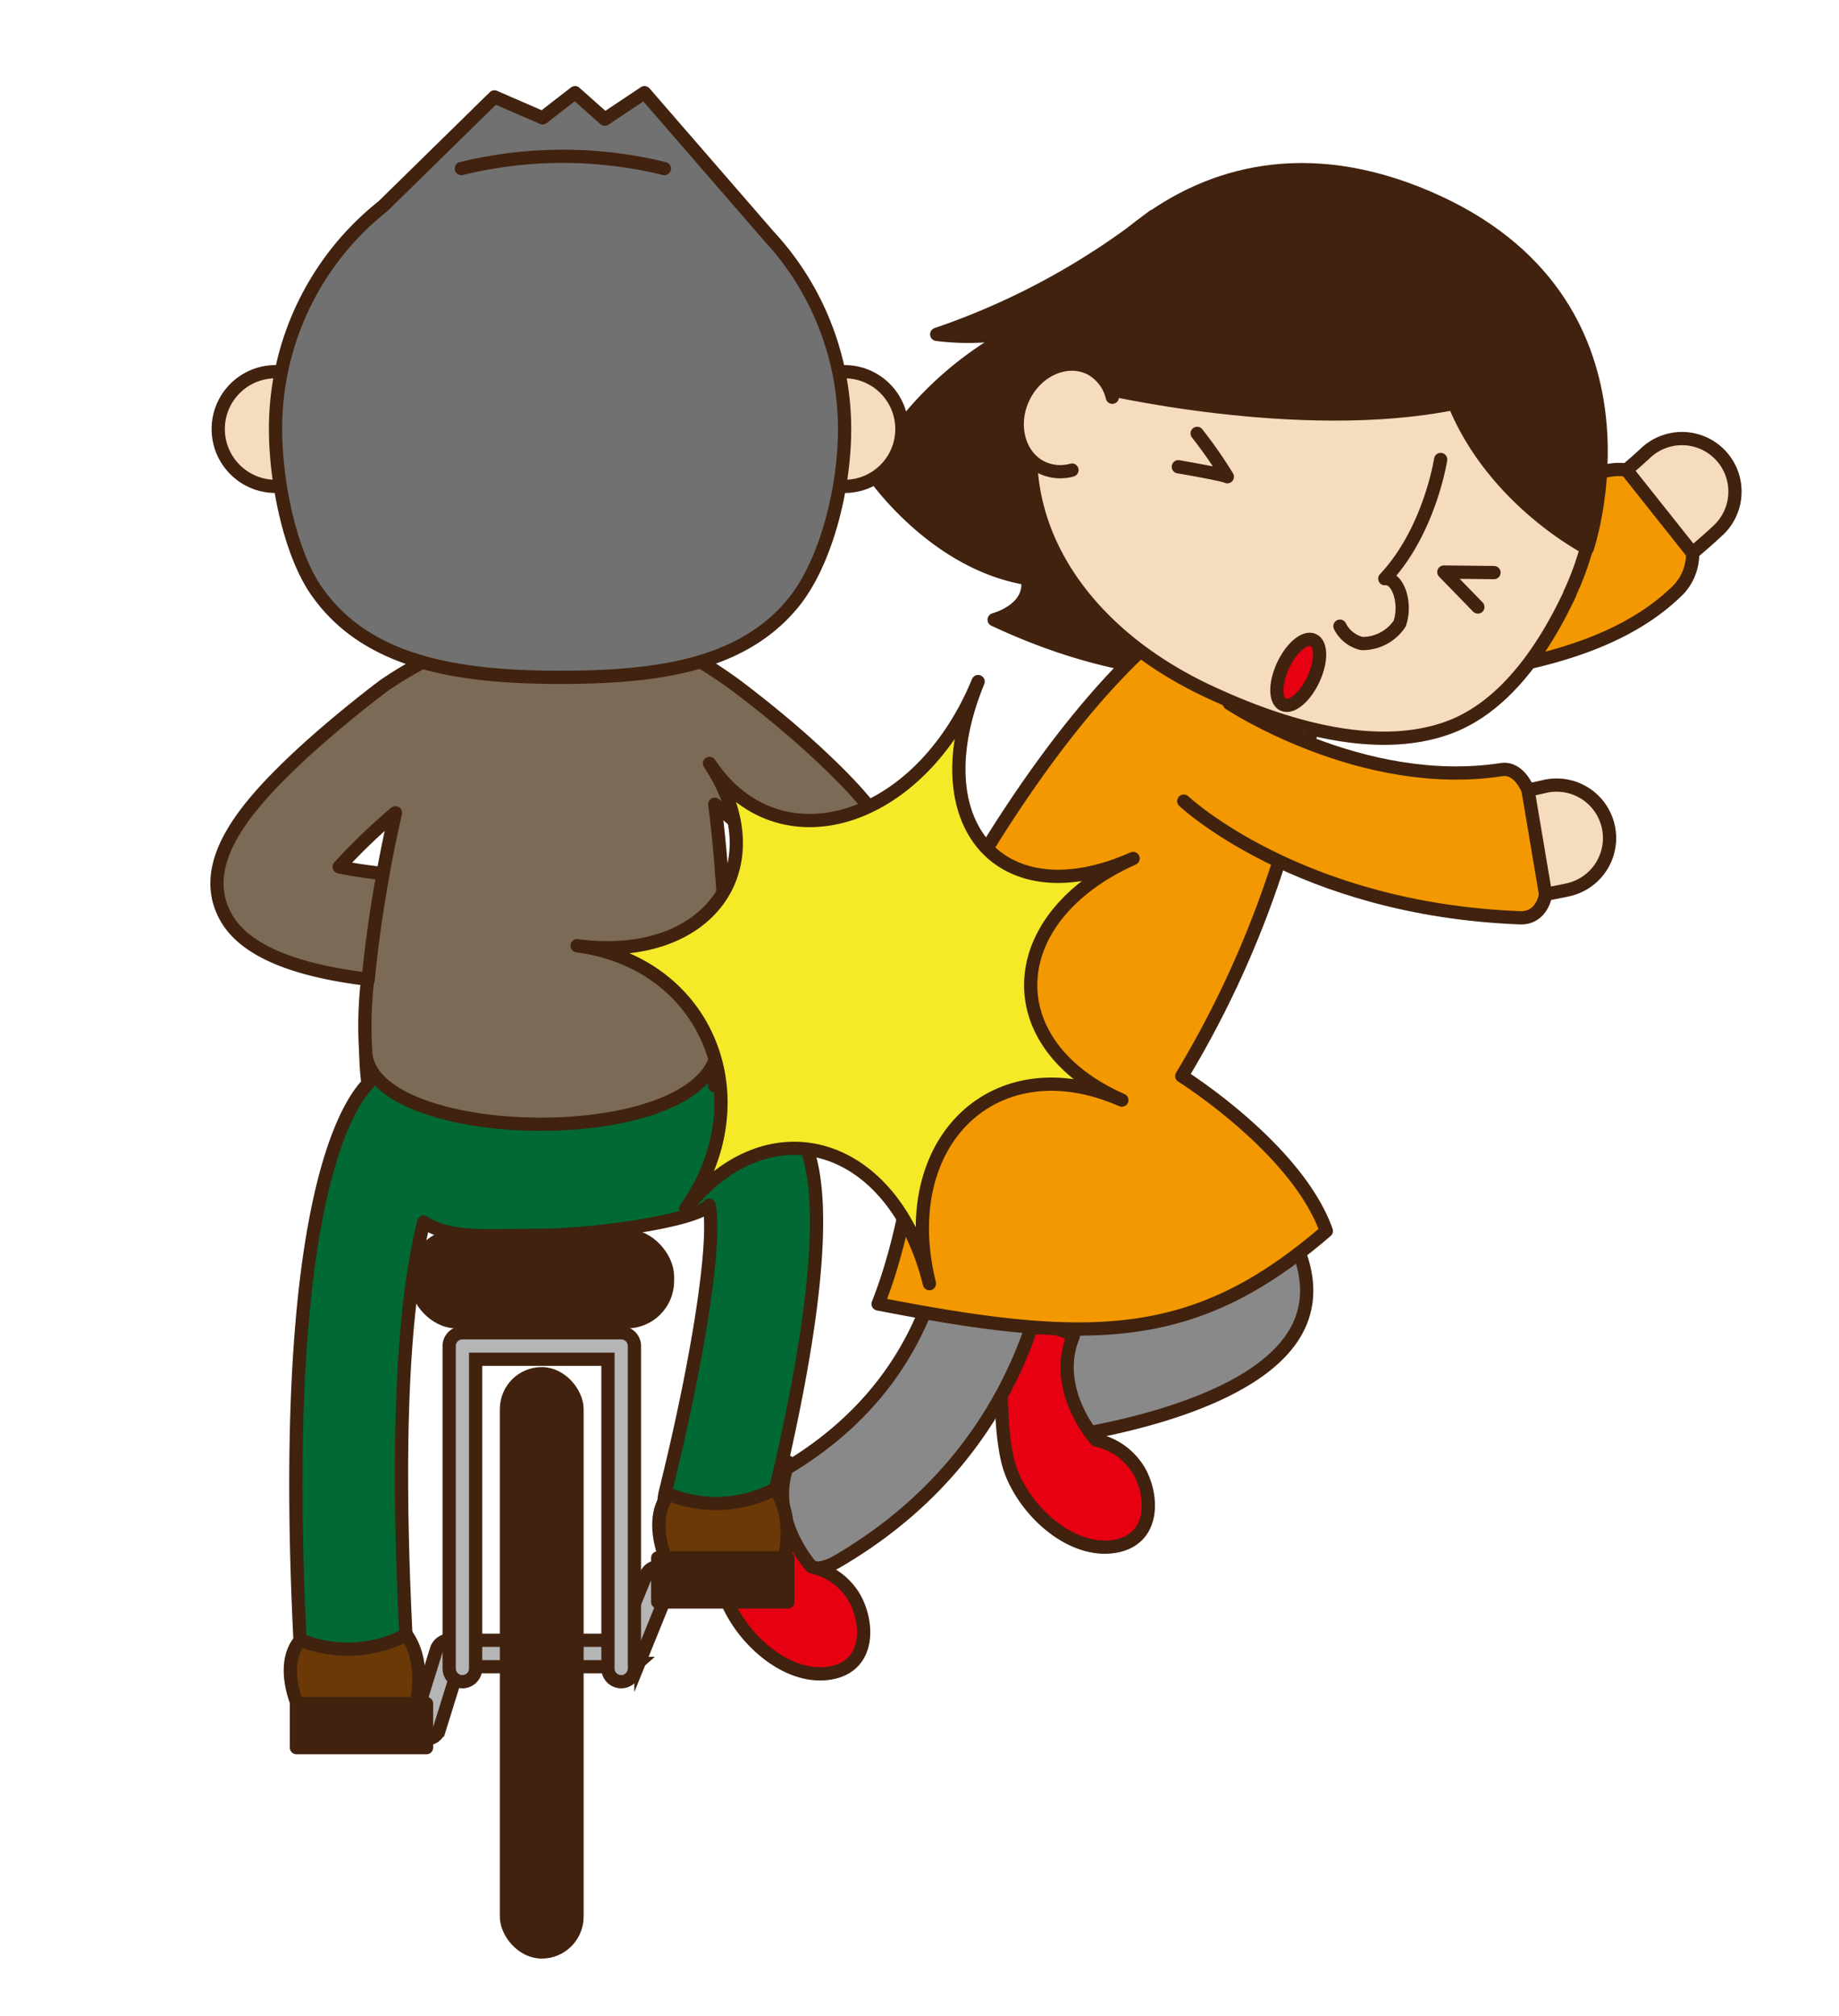 <svg id="レイヤー_1" data-name="レイヤー 1" xmlns="http://www.w3.org/2000/svg" viewBox="0 0 138.96 152.26"><defs><style>.cls-1{fill:#40220f;}.cls-1,.cls-10,.cls-11,.cls-2,.cls-3,.cls-4,.cls-5,.cls-6,.cls-7,.cls-8,.cls-9{stroke:#40220f;}.cls-1,.cls-10,.cls-11,.cls-2,.cls-3,.cls-4,.cls-5,.cls-6,.cls-8,.cls-9{stroke-linecap:round;stroke-linejoin:round;}.cls-2{fill:#898989;}.cls-3{fill:#e60012;}.cls-4{fill:#f5dcbe;}.cls-5{fill:#f39800;}.cls-6{fill:none;}.cls-7{fill:#b5b5b6;stroke-miterlimit:10;}.cls-8{fill:#006934;}.cls-9{fill:#6a3906;}.cls-10{fill:#7a6a56;}.cls-11{fill:#727171;}.cls-12{fill:#f5e928;}</style></defs><title>とっさの反応が出来ない</title><path class="cls-1" d="M87.16,16.33a55,55,0,0,1-16.38,8.92,18.86,18.86,0,0,0,6-.2A26.43,26.43,0,0,0,65.88,35.69s4.58,6.83,11.76,8c.41,2.35-2.52,3.11-2.52,3.11,26.77,12.54,41.42-8.45,41.42-8.45Z"/><path class="cls-2" d="M77.76,108.25a4,4,0,0,1,1.1-7.58c4.75-.72,10-2.39,11.67-3.65-1-1.91-5-5.84-9-8.82a4,4,0,0,1,4.73-6.45c7,5.09,14.68,12.41,11.89,18.37-2.6,5.57-13.51,7.77-18.08,8.46A4,4,0,0,1,77.76,108.25Z"/><path class="cls-3" d="M81.11,100.88c-1.7,4.08,1.72,7.87,1.72,7.87a4.94,4.94,0,0,1,2.93,1.87c1.31,1.65,1.87,5.66-1.62,6.17s-7.22-3.17-8-6.5-.38-8.75-.38-8.75A4.32,4.32,0,0,1,81.11,100.88Z"/><path class="cls-2" d="M59.52,118.1a4,4,0,0,1-.31-7.07c15.41-9,12.37-25.24,12.23-25.93a4,4,0,0,1,7.84-1.62c1.61,7.75.33,24.93-16.05,34.46A4,4,0,0,1,59.52,118.1Z"/><path class="cls-4" d="M97.2,56c4.08,2.33,11.39,5.35,19.48,3.4a4,4,0,0,1,1.88,7.78,33.85,33.85,0,0,1-22.35-2.67"/><path class="cls-4" d="M103.28,50.63A4,4,0,0,1,105,43c.45,0,10-.09,19.36-8.8a4,4,0,1,1,5.47,5.85C118,51.08,105.45,51,104.92,51A3.91,3.91,0,0,1,103.28,50.63Z"/><path class="cls-5" d="M70,72.21s-2.53,5.4-.31,9.72c-.42,5.18-1.34,11.51-3.34,16.54,16.23,3.17,24,3,33.87-5.51C98,86.71,89.3,81.26,89.3,81.26A75.88,75.88,0,0,0,99.62,51.58c14.86-.15,22.86-2.71,27.23-7.07a3.93,3.93,0,0,0,1.05-2.73l-5-6.29a4.38,4.38,0,0,0-3.13.8c-10.43,6.94-14,4.86-23.49,6.84C82.86,45.92,70,72.21,70,72.21"/><path class="cls-5" d="M92.89,53.12s10,6.63,20.57,5c1.34-.21,2,1.54,2,1.54l1.33,7.89s-.24,1.82-1.94,1.76c-16.75-.65-25.4-8.81-25.4-8.81"/><path class="cls-4" d="M118.64,44.81c-2.19,4.68-5.21,8.71-9.25,10.16-5.23,1.88-11.91.12-18-2.72-10.75-5-16.75-14.93-11.71-25.69a21.5,21.5,0,0,1,38.94,18.25Z"/><path class="cls-6" d="M108.86,34.7s-.83,5.41-4.22,9c1-.13,1.66,1.89,1.12,3.4a3.38,3.38,0,0,1-2.85,1.5,2.48,2.48,0,0,1-1.66-1.31"/><path class="cls-3" d="M59.6,110.45c-1.7,4.08,1.72,7.87,1.72,7.87a4.94,4.94,0,0,1,2.93,1.87c1.3,1.65,1.87,5.66-1.62,6.17s-7.23-3.18-8.05-6.51-.38-8.74-.38-8.74A4.31,4.31,0,0,1,59.6,110.45Z"/><ellipse class="cls-3" cx="98.1" cy="50.78" rx="2.69" ry="1.26" transform="translate(10.5 118.07) rotate(-64.9)"/><path class="cls-1" d="M83,29.21s15.14,3.62,26.88,1.25c3,7.36,10.06,10.95,10.06,10.95s6.11-18-11.17-26.1c-18.66-8.68-29.8,7.47-31.41,14.74C80.06,31.34,83,29.21,83,29.21Z"/><path class="cls-4" d="M81,35.5a3.24,3.24,0,0,1-2.23-.17c-1.77-.83-2.43-3.2-1.45-5.28s3.21-3.09,5-2.26A3.31,3.31,0,0,1,84.05,30"/><path class="cls-4" d="M90.46,32.73A34.86,34.86,0,0,1,92.74,36c-.3-.17-3.7-.75-3.7-.75"/><polyline class="cls-4" points="112.89 43.24 109.1 43.2 111.67 45.84"/><path class="cls-7" d="M32.23,131.32a1,1,0,0,1-.3,0,1,1,0,0,1-.66-1.25l1.71-5.5a1,1,0,0,1,1-.7H46.8l2-4.88a1,1,0,1,1,1.85.75l-2.22,5.48a1.1,1.1,0,0,1-.15.26l-.12.14a1,1,0,0,1-.66.25H34.67l-1.49,4.79A1,1,0,0,1,32.23,131.32Z"/><rect class="cls-1" x="38.27" y="103.74" width="5.33" height="43.67" rx="2.67"/><path class="cls-7" d="M46.94,127a1,1,0,0,1-1-1V102.65h-10V126a1,1,0,1,1-2,0V101.65a1,1,0,0,1,1-1h12a1,1,0,0,1,1,1V126A1,1,0,0,1,46.94,127Z"/><rect class="cls-1" x="22.4" y="128.65" width="9.83" height="3.33"/><rect class="cls-1" x="49.7" y="117.65" width="9.83" height="3.33"/><path class="cls-8" d="M59.39,84.36A8.41,8.41,0,0,0,54,82a18.43,18.43,0,0,0,.16-2.35c0-6.83-26.89-10-26.51,0,0,.78.08,1.5.15,2.2-1.65,1.69-6.75,9.61-5.13,42a4,4,0,0,0,4,3.8h.21a4,4,0,0,0,3.79-4.2c-.89-17.91.18-26.45,1.35-31.16,2,1.35,5.07,1,8.89,1,3.43,0,11.49-1,12.68-2.27.55,2.91-.89,11.89-3.31,21.64a4,4,0,0,0,2.92,4.84,4.09,4.09,0,0,0,1,.12,4,4,0,0,0,3.88-3C64.44,89,60.77,85.62,59.39,84.36Z"/><path class="cls-9" d="M22.71,123.85a9.57,9.57,0,0,0,8-.4c1.53,2.12.74,5.2.74,5.2h-9S21.14,125.63,22.71,123.85Z"/><path class="cls-9" d="M50.55,112.85a9.57,9.57,0,0,0,8-.4c1.52,2.12.73,5.2.73,5.2h-9S49,114.63,50.55,112.85Z"/><path class="cls-10" d="M54.76,74.15c7-.51,11.24-2.15,12.77-4.89C69.79,65.19,66,60.83,62,57.09c-3-2.82-6.23-5.21-6.36-5.31-1.78-1.32-4-2.6-4-2.6h0c-1.86-6-4.62-10.37-8.52-10.37s-7,4.41-9.51,10.37h0A30.74,30.74,0,0,0,29,51.78c-.13.1-3.33,2.49-6.37,5.31-4,3.74-7.82,8.1-5.56,12.17,1.37,2.46,5,4,10.71,4.69a30.11,30.11,0,0,0-.13,5.7c.84,6.75,24.68,7.25,26.51,0a28.7,28.7,0,0,0,.56-5.5M25.63,65.46a46.65,46.65,0,0,1,4.25-4.08c-.35,1.55-.67,3.1-.94,4.59C27.69,65.83,26.54,65.66,25.63,65.46Zm28.91.63c-.12-1.74-.3-3.54-.53-5.35a50.69,50.69,0,0,1,5,4.73A39.69,39.69,0,0,1,54.54,66.09Z"/><path class="cls-6" d="M54.76,74.21c.06-2.35,0-5.15-.21-8.12"/><path class="cls-6" d="M28.94,66c-.53,2.92-.9,5.66-1.12,8"/><circle class="cls-4" cx="20.82" cy="32.4" r="4.33"/><circle class="cls-4" cx="63.82" cy="32.4" r="4.33"/><path class="cls-11" d="M58.09,17.82h0L48.7,7l-3,2L43.45,7,41,8.9,37.36,7.32l-8.42,8.25h0A21.44,21.44,0,0,0,20.82,32.4c0,4.08,1.13,9.43,3.11,12.25,3.77,5.39,10.6,6.5,18.39,6.5,7.32,0,13.78-.88,17.66-5.67,2.42-3,3.84-8.53,3.84-13.08A21.43,21.43,0,0,0,58.09,17.82Z"/><path class="cls-6" d="M34.86,12.73a32.26,32.26,0,0,1,15.34,0"/><rect class="cls-1" x="31.44" y="93.32" width="19" height="6.5" rx="3.08"/><path class="cls-12" d="M73.91,51.47c-4.42,10.76-15.11,14-20.3,6.18,5.19,7.84-.1,15.09-10,13.77,9.94,1.32,14,11.66,8.2,19.87,6.33-8,15.76-5.11,18.42,5.65-2.66-10.76,5-18.06,14.54-13.86-9.54-4.2-9.09-13.81.85-18.25C75.64,69.27,69.49,62.23,73.91,51.47Z"/><path class="cls-6" d="M73.91,51.47c-4.42,10.76-15.11,14-20.3,6.18,5.19,7.84-.1,15.09-10,13.77,9.94,1.32,14,11.66,8.2,19.87,6.33-8,15.76-5.11,18.42,5.65-2.66-10.76,5-18.06,14.54-13.86-9.54-4.2-9.09-13.81.85-18.25C75.64,69.27,69.49,62.23,73.91,51.47Z"/></svg>